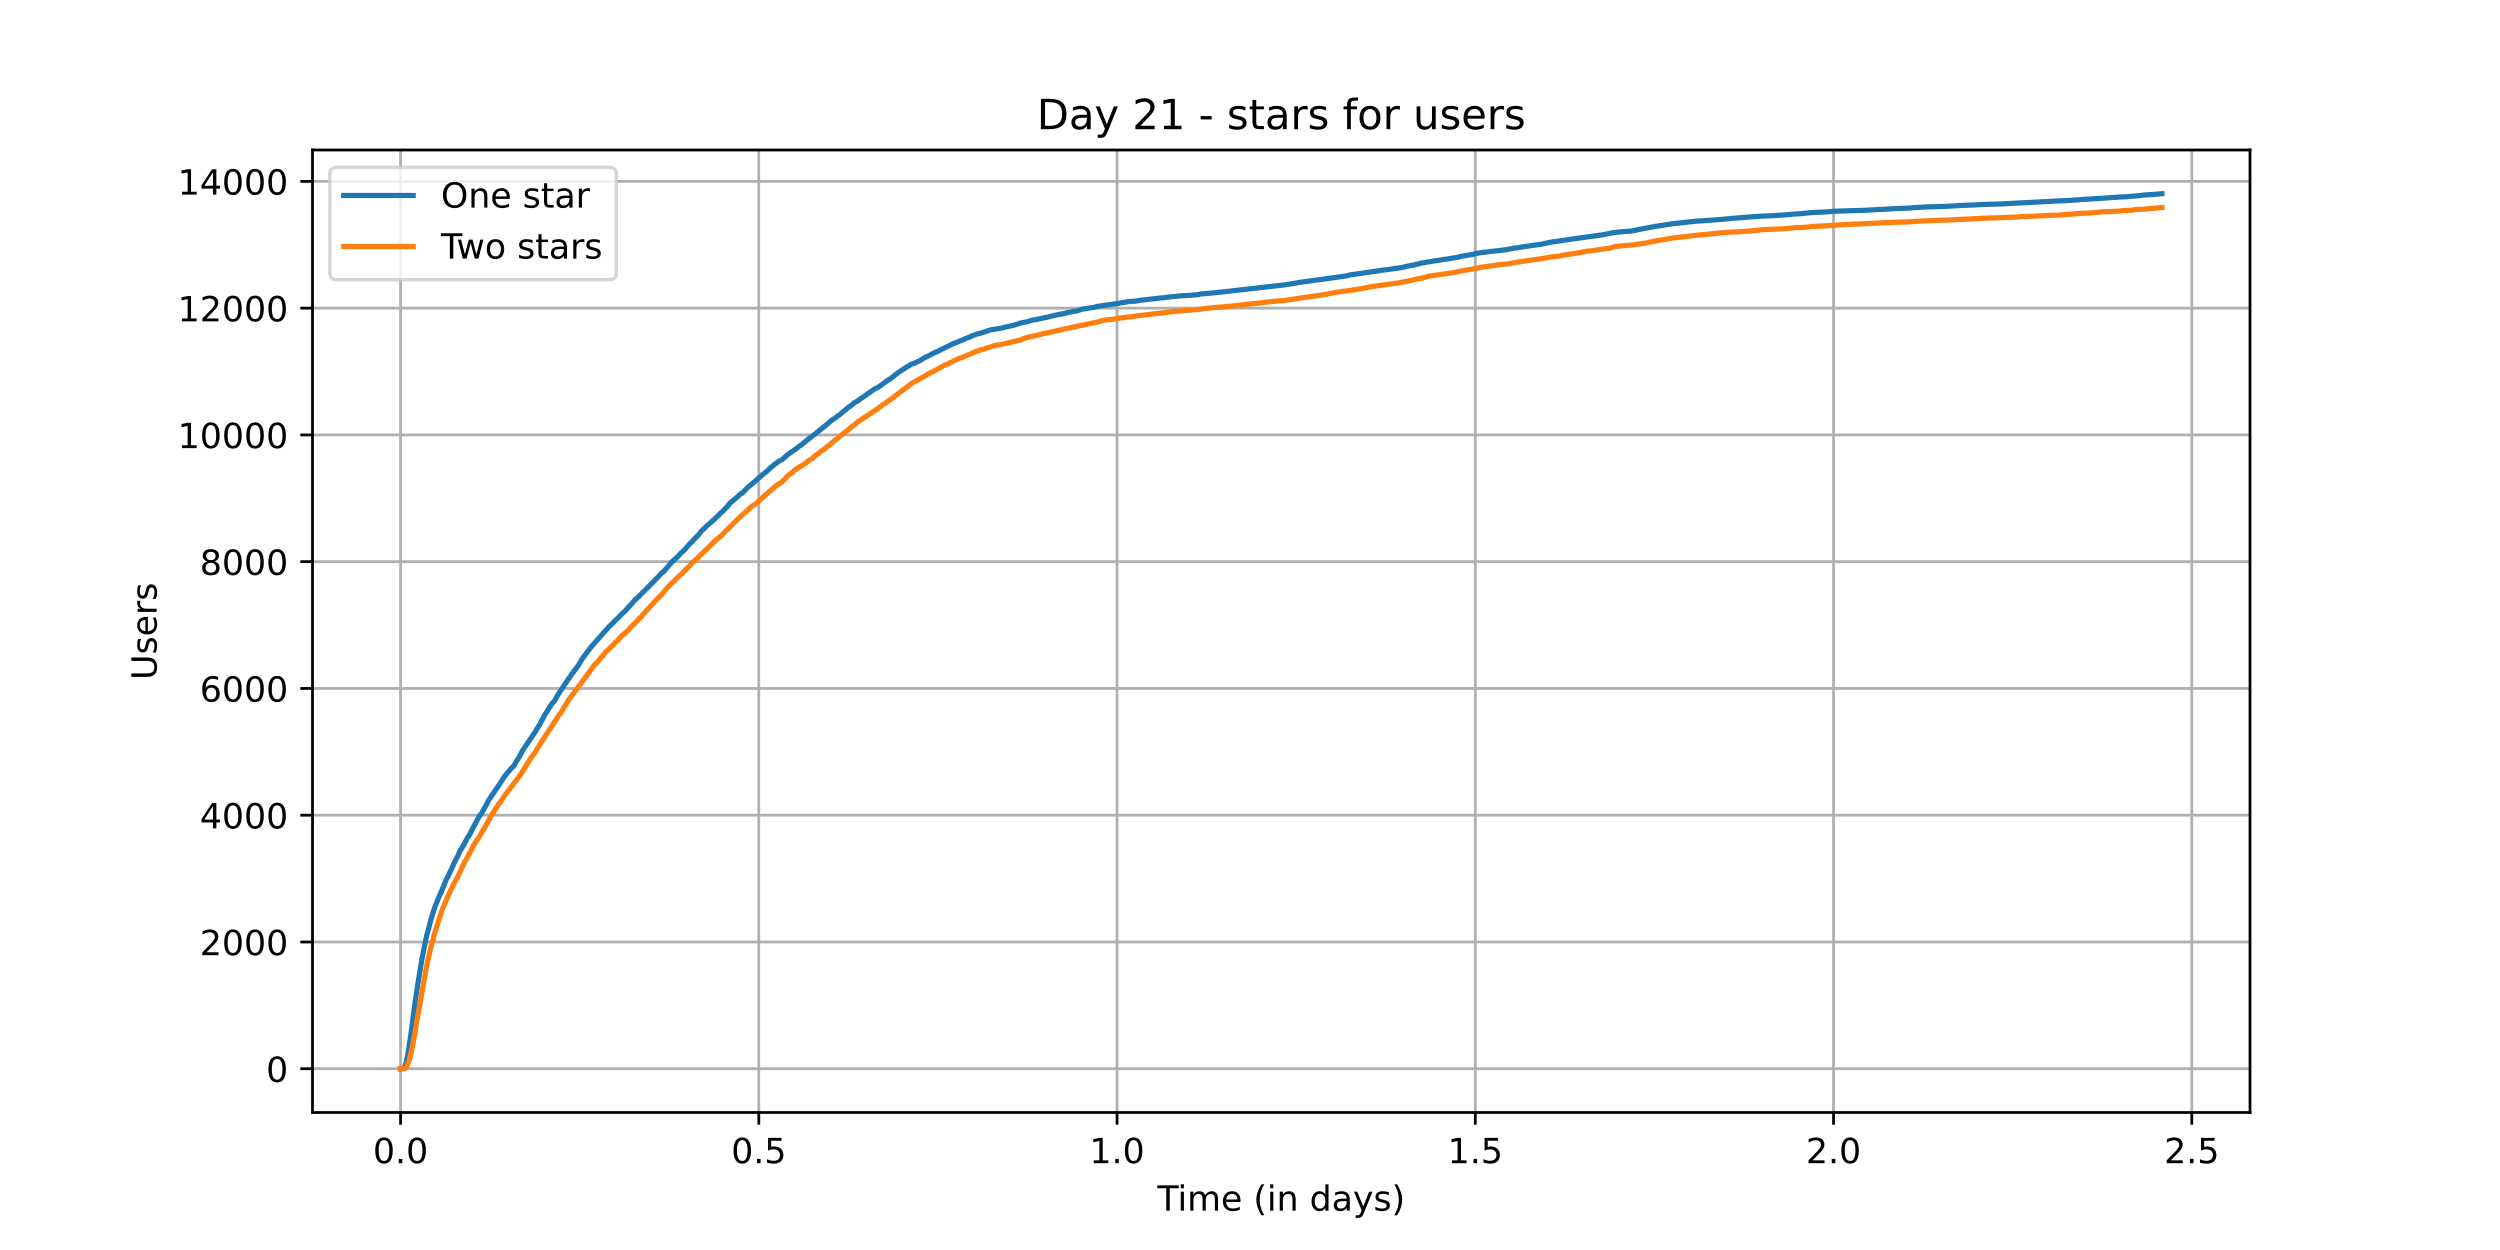 <?xml version="1.0" encoding="utf-8" standalone="no"?>
<!DOCTYPE svg PUBLIC "-//W3C//DTD SVG 1.1//EN"
  "http://www.w3.org/Graphics/SVG/1.1/DTD/svg11.dtd">
<!-- Created with matplotlib (https://matplotlib.org/) -->
<svg height="360pt" version="1.1" viewBox="0 0 720 360" width="720pt" xmlns="http://www.w3.org/2000/svg" xmlns:xlink="http://www.w3.org/1999/xlink">
 <defs>
  <style type="text/css">*{stroke-linecap:butt;stroke-linejoin:round;}</style>
 </defs>
 <g id="figure_1">
  <g id="patch_1">
   <path d="M 0 360 
L 720 360 
L 720 0 
L 0 0 
z
" style="fill:#ffffff;"/>
  </g>
  <g id="axes_1">
   <g id="patch_2">
    <path d="M 90 320.4 
L 648 320.4 
L 648 43.2 
L 90 43.2 
z
" style="fill:#ffffff;"/>
   </g>
   <g id="matplotlib.axis_1">
    <g id="xtick_1">
     <g id="line2d_1">
      <path clip-path="url(#p251caad410)" d="M 115.364 320.4 
L 115.364 43.2 
" style="fill:none;stroke:#b0b0b0;stroke-linecap:square;stroke-width:0.8;"/>
     </g>
     <g id="line2d_2">
      <defs>
       <path d="M 0 0 
L 0 3.5 
" id="mfa30683478" style="stroke:#000000;stroke-width:0.8;"/>
      </defs>
      <g>
       <use style="stroke:#000000;stroke-width:0.8;" x="115.364" xlink:href="#mfa30683478" y="320.4"/>
      </g>
     </g>
     <g id="text_1">
      <!-- 0.0 -->
      <g transform="translate(107.412 334.998)scale(0.1 -0.1)">
       <defs>
        <path d="M 31.781 66.406 
Q 24.172 66.406 20.328 58.906 
Q 16.5 51.422 16.5 36.375 
Q 16.5 21.391 20.328 13.891 
Q 24.172 6.391 31.781 6.391 
Q 39.453 6.391 43.281 13.891 
Q 47.125 21.391 47.125 36.375 
Q 47.125 51.422 43.281 58.906 
Q 39.453 66.406 31.781 66.406 
z
M 31.781 74.219 
Q 44.047 74.219 50.516 64.516 
Q 56.984 54.828 56.984 36.375 
Q 56.984 17.969 50.516 8.266 
Q 44.047 -1.422 31.781 -1.422 
Q 19.531 -1.422 13.062 8.266 
Q 6.594 17.969 6.594 36.375 
Q 6.594 54.828 13.062 64.516 
Q 19.531 74.219 31.781 74.219 
z
" id="DejaVuSans-48"/>
        <path d="M 10.688 12.406 
L 21 12.406 
L 21 0 
L 10.688 0 
z
" id="DejaVuSans-46"/>
       </defs>
       <use xlink:href="#DejaVuSans-48"/>
       <use x="63.623" xlink:href="#DejaVuSans-46"/>
       <use x="95.41" xlink:href="#DejaVuSans-48"/>
      </g>
     </g>
    </g>
    <g id="xtick_2">
     <g id="line2d_3">
      <path clip-path="url(#p251caad410)" d="M 218.537 320.4 
L 218.537 43.2 
" style="fill:none;stroke:#b0b0b0;stroke-linecap:square;stroke-width:0.8;"/>
     </g>
     <g id="line2d_4">
      <g>
       <use style="stroke:#000000;stroke-width:0.8;" x="218.537" xlink:href="#mfa30683478" y="320.4"/>
      </g>
     </g>
     <g id="text_2">
      <!-- 0.5 -->
      <g transform="translate(210.586 334.998)scale(0.1 -0.1)">
       <defs>
        <path d="M 10.797 72.906 
L 49.516 72.906 
L 49.516 64.594 
L 19.828 64.594 
L 19.828 46.734 
Q 21.969 47.469 24.109 47.828 
Q 26.266 48.188 28.422 48.188 
Q 40.625 48.188 47.75 41.5 
Q 54.891 34.812 54.891 23.391 
Q 54.891 11.625 47.562 5.094 
Q 40.234 -1.422 26.906 -1.422 
Q 22.312 -1.422 17.547 -0.641 
Q 12.797 0.141 7.719 1.703 
L 7.719 11.625 
Q 12.109 9.234 16.797 8.062 
Q 21.484 6.891 26.703 6.891 
Q 35.156 6.891 40.078 11.328 
Q 45.016 15.766 45.016 23.391 
Q 45.016 31 40.078 35.438 
Q 35.156 39.891 26.703 39.891 
Q 22.75 39.891 18.812 39.016 
Q 14.891 38.141 10.797 36.281 
z
" id="DejaVuSans-53"/>
       </defs>
       <use xlink:href="#DejaVuSans-48"/>
       <use x="63.623" xlink:href="#DejaVuSans-46"/>
       <use x="95.41" xlink:href="#DejaVuSans-53"/>
      </g>
     </g>
    </g>
    <g id="xtick_3">
     <g id="line2d_5">
      <path clip-path="url(#p251caad410)" d="M 321.711 320.4 
L 321.711 43.2 
" style="fill:none;stroke:#b0b0b0;stroke-linecap:square;stroke-width:0.8;"/>
     </g>
     <g id="line2d_6">
      <g>
       <use style="stroke:#000000;stroke-width:0.8;" x="321.711" xlink:href="#mfa30683478" y="320.4"/>
      </g>
     </g>
     <g id="text_3">
      <!-- 1.0 -->
      <g transform="translate(313.759 334.998)scale(0.1 -0.1)">
       <defs>
        <path d="M 12.406 8.297 
L 28.516 8.297 
L 28.516 63.922 
L 10.984 60.406 
L 10.984 69.391 
L 28.422 72.906 
L 38.281 72.906 
L 38.281 8.297 
L 54.391 8.297 
L 54.391 0 
L 12.406 0 
z
" id="DejaVuSans-49"/>
       </defs>
       <use xlink:href="#DejaVuSans-49"/>
       <use x="63.623" xlink:href="#DejaVuSans-46"/>
       <use x="95.41" xlink:href="#DejaVuSans-48"/>
      </g>
     </g>
    </g>
    <g id="xtick_4">
     <g id="line2d_7">
      <path clip-path="url(#p251caad410)" d="M 424.885 320.4 
L 424.885 43.2 
" style="fill:none;stroke:#b0b0b0;stroke-linecap:square;stroke-width:0.8;"/>
     </g>
     <g id="line2d_8">
      <g>
       <use style="stroke:#000000;stroke-width:0.8;" x="424.885" xlink:href="#mfa30683478" y="320.4"/>
      </g>
     </g>
     <g id="text_4">
      <!-- 1.5 -->
      <g transform="translate(416.933 334.998)scale(0.1 -0.1)">
       <use xlink:href="#DejaVuSans-49"/>
       <use x="63.623" xlink:href="#DejaVuSans-46"/>
       <use x="95.41" xlink:href="#DejaVuSans-53"/>
      </g>
     </g>
    </g>
    <g id="xtick_5">
     <g id="line2d_9">
      <path clip-path="url(#p251caad410)" d="M 528.058 320.4 
L 528.058 43.2 
" style="fill:none;stroke:#b0b0b0;stroke-linecap:square;stroke-width:0.8;"/>
     </g>
     <g id="line2d_10">
      <g>
       <use style="stroke:#000000;stroke-width:0.8;" x="528.058" xlink:href="#mfa30683478" y="320.4"/>
      </g>
     </g>
     <g id="text_5">
      <!-- 2.0 -->
      <g transform="translate(520.107 334.998)scale(0.1 -0.1)">
       <defs>
        <path d="M 19.188 8.297 
L 53.609 8.297 
L 53.609 0 
L 7.328 0 
L 7.328 8.297 
Q 12.938 14.109 22.625 23.891 
Q 32.328 33.688 34.812 36.531 
Q 39.547 41.844 41.422 45.531 
Q 43.312 49.219 43.312 52.781 
Q 43.312 58.594 39.234 62.25 
Q 35.156 65.922 28.609 65.922 
Q 23.969 65.922 18.812 64.312 
Q 13.672 62.703 7.812 59.422 
L 7.812 69.391 
Q 13.766 71.781 18.938 73 
Q 24.125 74.219 28.422 74.219 
Q 39.75 74.219 46.484 68.547 
Q 53.219 62.891 53.219 53.422 
Q 53.219 48.922 51.531 44.891 
Q 49.859 40.875 45.406 35.406 
Q 44.188 33.984 37.641 27.219 
Q 31.109 20.453 19.188 8.297 
z
" id="DejaVuSans-50"/>
       </defs>
       <use xlink:href="#DejaVuSans-50"/>
       <use x="63.623" xlink:href="#DejaVuSans-46"/>
       <use x="95.41" xlink:href="#DejaVuSans-48"/>
      </g>
     </g>
    </g>
    <g id="xtick_6">
     <g id="line2d_11">
      <path clip-path="url(#p251caad410)" d="M 631.232 320.4 
L 631.232 43.2 
" style="fill:none;stroke:#b0b0b0;stroke-linecap:square;stroke-width:0.8;"/>
     </g>
     <g id="line2d_12">
      <g>
       <use style="stroke:#000000;stroke-width:0.8;" x="631.232" xlink:href="#mfa30683478" y="320.4"/>
      </g>
     </g>
     <g id="text_6">
      <!-- 2.5 -->
      <g transform="translate(623.28 334.998)scale(0.1 -0.1)">
       <use xlink:href="#DejaVuSans-50"/>
       <use x="63.623" xlink:href="#DejaVuSans-46"/>
       <use x="95.41" xlink:href="#DejaVuSans-53"/>
      </g>
     </g>
    </g>
    <g id="text_7">
     <!-- Time (in days) -->
     <g transform="translate(333.327 348.677)scale(0.1 -0.1)">
      <defs>
       <path d="M -0.297 72.906 
L 61.375 72.906 
L 61.375 64.594 
L 35.5 64.594 
L 35.5 0 
L 25.594 0 
L 25.594 64.594 
L -0.297 64.594 
z
" id="DejaVuSans-84"/>
       <path d="M 9.422 54.688 
L 18.406 54.688 
L 18.406 0 
L 9.422 0 
z
M 9.422 75.984 
L 18.406 75.984 
L 18.406 64.594 
L 9.422 64.594 
z
" id="DejaVuSans-105"/>
       <path d="M 52 44.188 
Q 55.375 50.25 60.062 53.125 
Q 64.75 56 71.094 56 
Q 79.641 56 84.281 50.016 
Q 88.922 44.047 88.922 33.016 
L 88.922 0 
L 79.891 0 
L 79.891 32.719 
Q 79.891 40.578 77.094 44.375 
Q 74.312 48.188 68.609 48.188 
Q 61.625 48.188 57.562 43.547 
Q 53.516 38.922 53.516 30.906 
L 53.516 0 
L 44.484 0 
L 44.484 32.719 
Q 44.484 40.625 41.703 44.406 
Q 38.922 48.188 33.109 48.188 
Q 26.219 48.188 22.156 43.531 
Q 18.109 38.875 18.109 30.906 
L 18.109 0 
L 9.078 0 
L 9.078 54.688 
L 18.109 54.688 
L 18.109 46.188 
Q 21.188 51.219 25.484 53.609 
Q 29.781 56 35.688 56 
Q 41.656 56 45.828 52.969 
Q 50 49.953 52 44.188 
z
" id="DejaVuSans-109"/>
       <path d="M 56.203 29.594 
L 56.203 25.203 
L 14.891 25.203 
Q 15.484 15.922 20.484 11.062 
Q 25.484 6.203 34.422 6.203 
Q 39.594 6.203 44.453 7.469 
Q 49.312 8.734 54.109 11.281 
L 54.109 2.781 
Q 49.266 0.734 44.188 -0.344 
Q 39.109 -1.422 33.891 -1.422 
Q 20.797 -1.422 13.156 6.188 
Q 5.516 13.812 5.516 26.812 
Q 5.516 40.234 12.766 48.109 
Q 20.016 56 32.328 56 
Q 43.359 56 49.781 48.891 
Q 56.203 41.797 56.203 29.594 
z
M 47.219 32.234 
Q 47.125 39.594 43.094 43.984 
Q 39.062 48.391 32.422 48.391 
Q 24.906 48.391 20.391 44.141 
Q 15.875 39.891 15.188 32.172 
z
" id="DejaVuSans-101"/>
       <path id="DejaVuSans-32"/>
       <path d="M 31 75.875 
Q 24.469 64.656 21.281 53.656 
Q 18.109 42.672 18.109 31.391 
Q 18.109 20.125 21.312 9.062 
Q 24.516 -2 31 -13.188 
L 23.188 -13.188 
Q 15.875 -1.703 12.234 9.375 
Q 8.594 20.453 8.594 31.391 
Q 8.594 42.281 12.203 53.312 
Q 15.828 64.359 23.188 75.875 
z
" id="DejaVuSans-40"/>
       <path d="M 54.891 33.016 
L 54.891 0 
L 45.906 0 
L 45.906 32.719 
Q 45.906 40.484 42.875 44.328 
Q 39.844 48.188 33.797 48.188 
Q 26.516 48.188 22.312 43.547 
Q 18.109 38.922 18.109 30.906 
L 18.109 0 
L 9.078 0 
L 9.078 54.688 
L 18.109 54.688 
L 18.109 46.188 
Q 21.344 51.125 25.703 53.562 
Q 30.078 56 35.797 56 
Q 45.219 56 50.047 50.172 
Q 54.891 44.344 54.891 33.016 
z
" id="DejaVuSans-110"/>
       <path d="M 45.406 46.391 
L 45.406 75.984 
L 54.391 75.984 
L 54.391 0 
L 45.406 0 
L 45.406 8.203 
Q 42.578 3.328 38.25 0.953 
Q 33.938 -1.422 27.875 -1.422 
Q 17.969 -1.422 11.734 6.484 
Q 5.516 14.406 5.516 27.297 
Q 5.516 40.188 11.734 48.094 
Q 17.969 56 27.875 56 
Q 33.938 56 38.25 53.625 
Q 42.578 51.266 45.406 46.391 
z
M 14.797 27.297 
Q 14.797 17.391 18.875 11.75 
Q 22.953 6.109 30.078 6.109 
Q 37.203 6.109 41.297 11.75 
Q 45.406 17.391 45.406 27.297 
Q 45.406 37.203 41.297 42.844 
Q 37.203 48.484 30.078 48.484 
Q 22.953 48.484 18.875 42.844 
Q 14.797 37.203 14.797 27.297 
z
" id="DejaVuSans-100"/>
       <path d="M 34.281 27.484 
Q 23.391 27.484 19.188 25 
Q 14.984 22.516 14.984 16.5 
Q 14.984 11.719 18.141 8.906 
Q 21.297 6.109 26.703 6.109 
Q 34.188 6.109 38.703 11.406 
Q 43.219 16.703 43.219 25.484 
L 43.219 27.484 
z
M 52.203 31.203 
L 52.203 0 
L 43.219 0 
L 43.219 8.297 
Q 40.141 3.328 35.547 0.953 
Q 30.953 -1.422 24.312 -1.422 
Q 15.922 -1.422 10.953 3.297 
Q 6 8.016 6 15.922 
Q 6 25.141 12.172 29.828 
Q 18.359 34.516 30.609 34.516 
L 43.219 34.516 
L 43.219 35.406 
Q 43.219 41.609 39.141 45 
Q 35.062 48.391 27.688 48.391 
Q 23 48.391 18.547 47.266 
Q 14.109 46.141 10.016 43.891 
L 10.016 52.203 
Q 14.938 54.109 19.578 55.047 
Q 24.219 56 28.609 56 
Q 40.484 56 46.344 49.844 
Q 52.203 43.703 52.203 31.203 
z
" id="DejaVuSans-97"/>
       <path d="M 32.172 -5.078 
Q 28.375 -14.844 24.75 -17.812 
Q 21.141 -20.797 15.094 -20.797 
L 7.906 -20.797 
L 7.906 -13.281 
L 13.188 -13.281 
Q 16.891 -13.281 18.938 -11.516 
Q 21 -9.766 23.484 -3.219 
L 25.094 0.875 
L 2.984 54.688 
L 12.5 54.688 
L 29.594 11.922 
L 46.688 54.688 
L 56.203 54.688 
z
" id="DejaVuSans-121"/>
       <path d="M 44.281 53.078 
L 44.281 44.578 
Q 40.484 46.531 36.375 47.5 
Q 32.281 48.484 27.875 48.484 
Q 21.188 48.484 17.844 46.438 
Q 14.5 44.391 14.5 40.281 
Q 14.5 37.156 16.891 35.375 
Q 19.281 33.594 26.516 31.984 
L 29.594 31.297 
Q 39.156 29.25 43.188 25.516 
Q 47.219 21.781 47.219 15.094 
Q 47.219 7.469 41.188 3.016 
Q 35.156 -1.422 24.609 -1.422 
Q 20.219 -1.422 15.453 -0.562 
Q 10.688 0.297 5.422 2 
L 5.422 11.281 
Q 10.406 8.688 15.234 7.391 
Q 20.062 6.109 24.812 6.109 
Q 31.156 6.109 34.562 8.281 
Q 37.984 10.453 37.984 14.406 
Q 37.984 18.062 35.516 20.016 
Q 33.062 21.969 24.703 23.781 
L 21.578 24.516 
Q 13.234 26.266 9.516 29.906 
Q 5.812 33.547 5.812 39.891 
Q 5.812 47.609 11.281 51.797 
Q 16.75 56 26.812 56 
Q 31.781 56 36.172 55.266 
Q 40.578 54.547 44.281 53.078 
z
" id="DejaVuSans-115"/>
       <path d="M 8.016 75.875 
L 15.828 75.875 
Q 23.141 64.359 26.781 53.312 
Q 30.422 42.281 30.422 31.391 
Q 30.422 20.453 26.781 9.375 
Q 23.141 -1.703 15.828 -13.188 
L 8.016 -13.188 
Q 14.5 -2 17.703 9.062 
Q 20.906 20.125 20.906 31.391 
Q 20.906 42.672 17.703 53.656 
Q 14.5 64.656 8.016 75.875 
z
" id="DejaVuSans-41"/>
      </defs>
      <use xlink:href="#DejaVuSans-84"/>
      <use x="57.959" xlink:href="#DejaVuSans-105"/>
      <use x="85.742" xlink:href="#DejaVuSans-109"/>
      <use x="183.154" xlink:href="#DejaVuSans-101"/>
      <use x="244.678" xlink:href="#DejaVuSans-32"/>
      <use x="276.465" xlink:href="#DejaVuSans-40"/>
      <use x="315.479" xlink:href="#DejaVuSans-105"/>
      <use x="343.262" xlink:href="#DejaVuSans-110"/>
      <use x="406.641" xlink:href="#DejaVuSans-32"/>
      <use x="438.428" xlink:href="#DejaVuSans-100"/>
      <use x="501.904" xlink:href="#DejaVuSans-97"/>
      <use x="563.184" xlink:href="#DejaVuSans-121"/>
      <use x="622.363" xlink:href="#DejaVuSans-115"/>
      <use x="674.463" xlink:href="#DejaVuSans-41"/>
     </g>
    </g>
   </g>
   <g id="matplotlib.axis_2">
    <g id="ytick_1">
     <g id="line2d_13">
      <path clip-path="url(#p251caad410)" d="M 90 307.8 
L 648 307.8 
" style="fill:none;stroke:#b0b0b0;stroke-linecap:square;stroke-width:0.8;"/>
     </g>
     <g id="line2d_14">
      <defs>
       <path d="M 0 0 
L -3.5 0 
" id="m312cfffab8" style="stroke:#000000;stroke-width:0.8;"/>
      </defs>
      <g>
       <use style="stroke:#000000;stroke-width:0.8;" x="90" xlink:href="#m312cfffab8" y="307.8"/>
      </g>
     </g>
     <g id="text_8">
      <!-- 0 -->
      <g transform="translate(76.638 311.599)scale(0.1 -0.1)">
       <use xlink:href="#DejaVuSans-48"/>
      </g>
     </g>
    </g>
    <g id="ytick_2">
     <g id="line2d_15">
      <path clip-path="url(#p251caad410)" d="M 90 271.291 
L 648 271.291 
" style="fill:none;stroke:#b0b0b0;stroke-linecap:square;stroke-width:0.8;"/>
     </g>
     <g id="line2d_16">
      <g>
       <use style="stroke:#000000;stroke-width:0.8;" x="90" xlink:href="#m312cfffab8" y="271.291"/>
      </g>
     </g>
     <g id="text_9">
      <!-- 2000 -->
      <g transform="translate(57.55 275.091)scale(0.1 -0.1)">
       <use xlink:href="#DejaVuSans-50"/>
       <use x="63.623" xlink:href="#DejaVuSans-48"/>
       <use x="127.246" xlink:href="#DejaVuSans-48"/>
       <use x="190.869" xlink:href="#DejaVuSans-48"/>
      </g>
     </g>
    </g>
    <g id="ytick_3">
     <g id="line2d_17">
      <path clip-path="url(#p251caad410)" d="M 90 234.783 
L 648 234.783 
" style="fill:none;stroke:#b0b0b0;stroke-linecap:square;stroke-width:0.8;"/>
     </g>
     <g id="line2d_18">
      <g>
       <use style="stroke:#000000;stroke-width:0.8;" x="90" xlink:href="#m312cfffab8" y="234.783"/>
      </g>
     </g>
     <g id="text_10">
      <!-- 4000 -->
      <g transform="translate(57.55 238.582)scale(0.1 -0.1)">
       <defs>
        <path d="M 37.797 64.312 
L 12.891 25.391 
L 37.797 25.391 
z
M 35.203 72.906 
L 47.609 72.906 
L 47.609 25.391 
L 58.016 25.391 
L 58.016 17.188 
L 47.609 17.188 
L 47.609 0 
L 37.797 0 
L 37.797 17.188 
L 4.891 17.188 
L 4.891 26.703 
z
" id="DejaVuSans-52"/>
       </defs>
       <use xlink:href="#DejaVuSans-52"/>
       <use x="63.623" xlink:href="#DejaVuSans-48"/>
       <use x="127.246" xlink:href="#DejaVuSans-48"/>
       <use x="190.869" xlink:href="#DejaVuSans-48"/>
      </g>
     </g>
    </g>
    <g id="ytick_4">
     <g id="line2d_19">
      <path clip-path="url(#p251caad410)" d="M 90 198.274 
L 648 198.274 
" style="fill:none;stroke:#b0b0b0;stroke-linecap:square;stroke-width:0.8;"/>
     </g>
     <g id="line2d_20">
      <g>
       <use style="stroke:#000000;stroke-width:0.8;" x="90" xlink:href="#m312cfffab8" y="198.274"/>
      </g>
     </g>
     <g id="text_11">
      <!-- 6000 -->
      <g transform="translate(57.55 202.074)scale(0.1 -0.1)">
       <defs>
        <path d="M 33.016 40.375 
Q 26.375 40.375 22.484 35.828 
Q 18.609 31.297 18.609 23.391 
Q 18.609 15.531 22.484 10.953 
Q 26.375 6.391 33.016 6.391 
Q 39.656 6.391 43.531 10.953 
Q 47.406 15.531 47.406 23.391 
Q 47.406 31.297 43.531 35.828 
Q 39.656 40.375 33.016 40.375 
z
M 52.594 71.297 
L 52.594 62.312 
Q 48.875 64.062 45.094 64.984 
Q 41.312 65.922 37.594 65.922 
Q 27.828 65.922 22.672 59.328 
Q 17.531 52.734 16.797 39.406 
Q 19.672 43.656 24.016 45.922 
Q 28.375 48.188 33.594 48.188 
Q 44.578 48.188 50.953 41.516 
Q 57.328 34.859 57.328 23.391 
Q 57.328 12.156 50.688 5.359 
Q 44.047 -1.422 33.016 -1.422 
Q 20.359 -1.422 13.672 8.266 
Q 6.984 17.969 6.984 36.375 
Q 6.984 53.656 15.188 63.938 
Q 23.391 74.219 37.203 74.219 
Q 40.922 74.219 44.703 73.484 
Q 48.484 72.75 52.594 71.297 
z
" id="DejaVuSans-54"/>
       </defs>
       <use xlink:href="#DejaVuSans-54"/>
       <use x="63.623" xlink:href="#DejaVuSans-48"/>
       <use x="127.246" xlink:href="#DejaVuSans-48"/>
       <use x="190.869" xlink:href="#DejaVuSans-48"/>
      </g>
     </g>
    </g>
    <g id="ytick_5">
     <g id="line2d_21">
      <path clip-path="url(#p251caad410)" d="M 90 161.766 
L 648 161.766 
" style="fill:none;stroke:#b0b0b0;stroke-linecap:square;stroke-width:0.8;"/>
     </g>
     <g id="line2d_22">
      <g>
       <use style="stroke:#000000;stroke-width:0.8;" x="90" xlink:href="#m312cfffab8" y="161.766"/>
      </g>
     </g>
     <g id="text_12">
      <!-- 8000 -->
      <g transform="translate(57.55 165.565)scale(0.1 -0.1)">
       <defs>
        <path d="M 31.781 34.625 
Q 24.75 34.625 20.719 30.859 
Q 16.703 27.094 16.703 20.516 
Q 16.703 13.922 20.719 10.156 
Q 24.75 6.391 31.781 6.391 
Q 38.812 6.391 42.859 10.172 
Q 46.922 13.969 46.922 20.516 
Q 46.922 27.094 42.891 30.859 
Q 38.875 34.625 31.781 34.625 
z
M 21.922 38.812 
Q 15.578 40.375 12.031 44.719 
Q 8.5 49.078 8.5 55.328 
Q 8.5 64.062 14.719 69.141 
Q 20.953 74.219 31.781 74.219 
Q 42.672 74.219 48.875 69.141 
Q 55.078 64.062 55.078 55.328 
Q 55.078 49.078 51.531 44.719 
Q 48 40.375 41.703 38.812 
Q 48.828 37.156 52.797 32.312 
Q 56.781 27.484 56.781 20.516 
Q 56.781 9.906 50.312 4.234 
Q 43.844 -1.422 31.781 -1.422 
Q 19.734 -1.422 13.25 4.234 
Q 6.781 9.906 6.781 20.516 
Q 6.781 27.484 10.781 32.312 
Q 14.797 37.156 21.922 38.812 
z
M 18.312 54.391 
Q 18.312 48.734 21.844 45.562 
Q 25.391 42.391 31.781 42.391 
Q 38.141 42.391 41.719 45.562 
Q 45.312 48.734 45.312 54.391 
Q 45.312 60.062 41.719 63.234 
Q 38.141 66.406 31.781 66.406 
Q 25.391 66.406 21.844 63.234 
Q 18.312 60.062 18.312 54.391 
z
" id="DejaVuSans-56"/>
       </defs>
       <use xlink:href="#DejaVuSans-56"/>
       <use x="63.623" xlink:href="#DejaVuSans-48"/>
       <use x="127.246" xlink:href="#DejaVuSans-48"/>
       <use x="190.869" xlink:href="#DejaVuSans-48"/>
      </g>
     </g>
    </g>
    <g id="ytick_6">
     <g id="line2d_23">
      <path clip-path="url(#p251caad410)" d="M 90 125.257 
L 648 125.257 
" style="fill:none;stroke:#b0b0b0;stroke-linecap:square;stroke-width:0.8;"/>
     </g>
     <g id="line2d_24">
      <g>
       <use style="stroke:#000000;stroke-width:0.8;" x="90" xlink:href="#m312cfffab8" y="125.257"/>
      </g>
     </g>
     <g id="text_13">
      <!-- 10000 -->
      <g transform="translate(51.188 129.057)scale(0.1 -0.1)">
       <use xlink:href="#DejaVuSans-49"/>
       <use x="63.623" xlink:href="#DejaVuSans-48"/>
       <use x="127.246" xlink:href="#DejaVuSans-48"/>
       <use x="190.869" xlink:href="#DejaVuSans-48"/>
       <use x="254.492" xlink:href="#DejaVuSans-48"/>
      </g>
     </g>
    </g>
    <g id="ytick_7">
     <g id="line2d_25">
      <path clip-path="url(#p251caad410)" d="M 90 88.749 
L 648 88.749 
" style="fill:none;stroke:#b0b0b0;stroke-linecap:square;stroke-width:0.8;"/>
     </g>
     <g id="line2d_26">
      <g>
       <use style="stroke:#000000;stroke-width:0.8;" x="90" xlink:href="#m312cfffab8" y="88.749"/>
      </g>
     </g>
     <g id="text_14">
      <!-- 12000 -->
      <g transform="translate(51.188 92.548)scale(0.1 -0.1)">
       <use xlink:href="#DejaVuSans-49"/>
       <use x="63.623" xlink:href="#DejaVuSans-50"/>
       <use x="127.246" xlink:href="#DejaVuSans-48"/>
       <use x="190.869" xlink:href="#DejaVuSans-48"/>
       <use x="254.492" xlink:href="#DejaVuSans-48"/>
      </g>
     </g>
    </g>
    <g id="ytick_8">
     <g id="line2d_27">
      <path clip-path="url(#p251caad410)" d="M 90 52.24 
L 648 52.24 
" style="fill:none;stroke:#b0b0b0;stroke-linecap:square;stroke-width:0.8;"/>
     </g>
     <g id="line2d_28">
      <g>
       <use style="stroke:#000000;stroke-width:0.8;" x="90" xlink:href="#m312cfffab8" y="52.24"/>
      </g>
     </g>
     <g id="text_15">
      <!-- 14000 -->
      <g transform="translate(51.188 56.04)scale(0.1 -0.1)">
       <use xlink:href="#DejaVuSans-49"/>
       <use x="63.623" xlink:href="#DejaVuSans-52"/>
       <use x="127.246" xlink:href="#DejaVuSans-48"/>
       <use x="190.869" xlink:href="#DejaVuSans-48"/>
       <use x="254.492" xlink:href="#DejaVuSans-48"/>
      </g>
     </g>
    </g>
    <g id="text_16">
     <!-- Users -->
     <g transform="translate(45.108 195.801)rotate(-90)scale(0.1 -0.1)">
      <defs>
       <path d="M 8.688 72.906 
L 18.609 72.906 
L 18.609 28.609 
Q 18.609 16.891 22.844 11.734 
Q 27.094 6.594 36.625 6.594 
Q 46.094 6.594 50.344 11.734 
Q 54.594 16.891 54.594 28.609 
L 54.594 72.906 
L 64.5 72.906 
L 64.5 27.391 
Q 64.5 13.141 57.438 5.859 
Q 50.391 -1.422 36.625 -1.422 
Q 22.797 -1.422 15.734 5.859 
Q 8.688 13.141 8.688 27.391 
z
" id="DejaVuSans-85"/>
       <path d="M 41.109 46.297 
Q 39.594 47.172 37.812 47.578 
Q 36.031 48 33.891 48 
Q 26.266 48 22.188 43.047 
Q 18.109 38.094 18.109 28.812 
L 18.109 0 
L 9.078 0 
L 9.078 54.688 
L 18.109 54.688 
L 18.109 46.188 
Q 20.953 51.172 25.484 53.578 
Q 30.031 56 36.531 56 
Q 37.453 56 38.578 55.875 
Q 39.703 55.766 41.062 55.516 
z
" id="DejaVuSans-114"/>
      </defs>
      <use xlink:href="#DejaVuSans-85"/>
      <use x="73.193" xlink:href="#DejaVuSans-115"/>
      <use x="125.293" xlink:href="#DejaVuSans-101"/>
      <use x="186.816" xlink:href="#DejaVuSans-114"/>
      <use x="227.93" xlink:href="#DejaVuSans-115"/>
     </g>
    </g>
   </g>
   <g id="line2d_29">
    <path clip-path="url(#p251caad410)" d="M 115.364 307.8 
L 116.204 307.709 
L 116.345 307.636 
L 116.914 306.34 
L 117.482 303.656 
L 118.335 297.924 
L 119.612 288.177 
L 120.322 283.504 
L 121.602 275.673 
L 122.88 269.43 
L 123.448 267.422 
L 123.875 265.724 
L 124.441 263.771 
L 125.01 261.891 
L 125.437 260.704 
L 126.431 258.276 
L 127.14 256.725 
L 128.561 253.202 
L 128.986 252.49 
L 129.696 250.975 
L 129.98 250.39 
L 130.692 248.747 
L 131.117 247.908 
L 131.826 246.557 
L 132.394 245.224 
L 132.82 244.567 
L 133.815 242.906 
L 134.525 241.409 
L 135.234 240.387 
L 136.512 237.85 
L 138.074 235.02 
L 138.785 234.108 
L 139.211 233.304 
L 140.204 231.515 
L 140.632 230.639 
L 142.334 228.065 
L 142.76 227.445 
L 143.044 227.061 
L 143.896 225.802 
L 145.033 224.031 
L 145.458 223.392 
L 147.164 221.384 
L 148.014 220.545 
L 148.441 219.705 
L 149.719 217.697 
L 150.428 216.255 
L 154.262 210.614 
L 154.689 209.811 
L 155.542 208.497 
L 155.967 207.548 
L 156.251 207.146 
L 156.96 205.759 
L 157.529 204.956 
L 158.238 203.732 
L 158.95 202.674 
L 159.375 202.217 
L 159.8 201.725 
L 160.665 200.082 
L 163.645 195.628 
L 164.213 194.879 
L 164.641 194.167 
L 165.066 193.674 
L 166.628 191.52 
L 167.622 189.804 
L 170.179 186.409 
L 174.583 181.389 
L 174.724 181.298 
L 175.149 180.714 
L 176.711 179.254 
L 176.996 178.852 
L 177.848 178.104 
L 179.41 176.461 
L 179.694 176.315 
L 181.825 173.978 
L 182.961 172.645 
L 183.671 172.08 
L 184.096 171.678 
L 184.523 171.222 
L 188.357 167.388 
L 188.641 167.041 
L 189.775 165.91 
L 190.628 164.924 
L 191.196 164.595 
L 191.48 164.176 
L 192.049 163.555 
L 193.042 162.405 
L 193.468 161.857 
L 194.889 160.543 
L 195.17 160.36 
L 196.166 159.192 
L 196.307 159.119 
L 196.591 158.845 
L 197.016 158.517 
L 198.578 156.673 
L 199.431 155.888 
L 199.856 155.359 
L 200.852 154.336 
L 201.136 154.081 
L 201.846 153.132 
L 202.698 152.292 
L 203.976 151.069 
L 204.26 150.868 
L 205.538 149.7 
L 205.679 149.627 
L 206.106 149.152 
L 206.816 148.532 
L 207.525 147.765 
L 208.234 147.199 
L 208.946 146.378 
L 209.23 146.177 
L 210.224 144.899 
L 212.354 143.128 
L 213.204 142.307 
L 213.488 142.106 
L 213.773 142.033 
L 215.478 140.244 
L 216.471 139.496 
L 216.756 139.167 
L 217.181 138.893 
L 217.892 138.218 
L 218.318 137.835 
L 219.454 136.812 
L 220.589 135.973 
L 222.294 134.366 
L 222.435 134.33 
L 223.003 133.782 
L 223.715 133.308 
L 224.424 132.742 
L 224.849 132.577 
L 225.277 132.304 
L 225.561 132.085 
L 226.555 131.208 
L 227.548 130.423 
L 228.401 129.876 
L 228.826 129.511 
L 228.969 129.511 
L 230.247 128.47 
L 230.672 128.233 
L 232.802 126.462 
L 233.514 125.915 
L 233.939 125.586 
L 234.367 125.276 
L 238.627 121.844 
L 239.053 121.424 
L 239.905 120.749 
L 240.333 120.53 
L 240.758 120.201 
L 241.326 119.745 
L 241.754 119.489 
L 243.884 117.7 
L 244.452 117.207 
L 244.737 117.08 
L 246.014 116.021 
L 246.726 115.656 
L 248.147 114.633 
L 248.716 114.25 
L 249.284 113.885 
L 250.134 113.246 
L 251.839 112.041 
L 252.979 111.494 
L 255.677 109.522 
L 256.671 108.938 
L 256.955 108.628 
L 257.383 108.391 
L 257.667 108.062 
L 258.235 107.66 
L 260.081 106.364 
L 260.506 106.145 
L 260.791 105.871 
L 261.359 105.598 
L 261.643 105.397 
L 262.071 105.123 
L 262.355 104.94 
L 263.489 104.557 
L 264.201 104.21 
L 265.054 103.79 
L 265.622 103.407 
L 266.616 102.841 
L 266.9 102.732 
L 267.753 102.312 
L 268.037 102.166 
L 268.464 101.892 
L 270.31 101.089 
L 271.304 100.523 
L 271.872 100.286 
L 274.714 98.88 
L 275.139 98.771 
L 277.982 97.584 
L 278.266 97.401 
L 279.4 97.036 
L 279.684 96.799 
L 280.821 96.416 
L 281.53 96.142 
L 281.958 96.087 
L 282.383 95.941 
L 283.092 95.74 
L 285.223 95.01 
L 288.208 94.536 
L 291.759 93.696 
L 292.185 93.623 
L 294.033 93.002 
L 295.736 92.692 
L 297.441 92.144 
L 298.294 92.053 
L 300.708 91.524 
L 301.845 91.323 
L 302.27 91.177 
L 303.123 90.958 
L 305.537 90.447 
L 306.815 90.228 
L 307.24 90.063 
L 308.802 89.753 
L 309.23 89.68 
L 310.08 89.57 
L 311.217 89.187 
L 311.642 89.041 
L 315.193 88.493 
L 316.046 88.256 
L 316.614 88.147 
L 322.294 87.362 
L 322.578 87.27 
L 324.565 86.942 
L 324.992 86.832 
L 326.839 86.741 
L 327.832 86.595 
L 328.4 86.485 
L 334.221 85.828 
L 335.358 85.737 
L 335.926 85.609 
L 338.625 85.354 
L 339.334 85.262 
L 340.046 85.189 
L 342.317 85.08 
L 344.304 84.934 
L 345.3 84.824 
L 345.725 84.678 
L 347.003 84.569 
L 347.712 84.496 
L 348.849 84.404 
L 349.558 84.331 
L 353.819 83.893 
L 354.672 83.784 
L 360.635 83.108 
L 361.913 82.999 
L 363.05 82.816 
L 367.735 82.305 
L 368.445 82.214 
L 369.154 82.141 
L 370.007 82.031 
L 372.562 81.63 
L 372.99 81.575 
L 373.415 81.502 
L 373.842 81.392 
L 384.632 79.896 
L 385.485 79.786 
L 388.181 79.366 
L 388.75 79.184 
L 394.145 78.399 
L 394.998 78.289 
L 397.412 77.924 
L 397.696 77.851 
L 398.69 77.742 
L 399.399 77.669 
L 404.085 76.993 
L 404.653 76.792 
L 406.5 76.427 
L 407.352 76.318 
L 407.777 76.117 
L 408.489 76.026 
L 409.483 75.734 
L 410.335 75.661 
L 410.76 75.496 
L 411.756 75.387 
L 413.175 75.113 
L 414.027 75.04 
L 414.596 74.93 
L 415.874 74.711 
L 416.726 74.602 
L 419.991 74.073 
L 420.562 73.872 
L 421.839 73.653 
L 424.254 73.251 
L 424.963 73.05 
L 425.532 72.941 
L 426.953 72.685 
L 428.09 72.594 
L 429.083 72.43 
L 430.077 72.357 
L 430.504 72.265 
L 431.923 72.174 
L 432.207 72.083 
L 433.344 71.973 
L 435.474 71.59 
L 435.899 71.462 
L 436.895 71.371 
L 438.173 71.152 
L 444.28 70.276 
L 444.707 70.148 
L 446.697 69.728 
L 447.547 69.618 
L 451.382 69.053 
L 451.667 68.98 
L 452.519 68.87 
L 461.468 67.647 
L 461.752 67.574 
L 462.321 67.483 
L 464.594 67.008 
L 465.59 66.899 
L 468.146 66.661 
L 469.567 66.57 
L 470.56 66.406 
L 470.988 66.333 
L 471.84 66.114 
L 472.409 66.004 
L 473.546 65.803 
L 474.114 65.694 
L 475.533 65.42 
L 476.244 65.347 
L 476.67 65.201 
L 481.074 64.544 
L 481.642 64.416 
L 482.92 64.306 
L 488.601 63.686 
L 490.45 63.576 
L 492.58 63.412 
L 494.283 63.302 
L 496.557 63.12 
L 497.55 63.01 
L 498.262 62.937 
L 499.824 62.828 
L 500.392 62.773 
L 501.813 62.664 
L 504.369 62.445 
L 505.933 62.353 
L 507.352 62.244 
L 508.63 62.189 
L 511.044 62.098 
L 511.472 62.025 
L 513.743 61.915 
L 516.442 61.66 
L 518.57 61.55 
L 519.422 61.441 
L 522.121 61.203 
L 524.676 61.094 
L 526.097 61.021 
L 527.375 60.911 
L 528.084 60.838 
L 531.636 60.729 
L 532.77 60.692 
L 536.747 60.583 
L 538.168 60.51 
L 540.155 60.4 
L 540.58 60.345 
L 541.576 60.327 
L 543.704 60.218 
L 545.693 60.071 
L 549.242 59.962 
L 549.811 59.925 
L 550.947 59.816 
L 552.509 59.725 
L 554.355 59.615 
L 555.633 59.56 
L 560.178 59.451 
L 561.74 59.36 
L 563.443 59.25 
L 564.864 59.177 
L 567.135 59.068 
L 568.129 59.049 
L 570.118 58.94 
L 571.537 58.867 
L 575.797 58.757 
L 577.218 58.684 
L 579.349 58.575 
L 580.911 58.483 
L 582.898 58.392 
L 583.469 58.356 
L 584.001 58.337 
L 592.131 57.899 
L 593.385 57.844 
L 596.224 57.735 
L 596.934 57.644 
L 598.639 57.552 
L 599.492 57.443 
L 601.62 57.333 
L 603.325 57.224 
L 605.171 57.114 
L 607.301 56.95 
L 609.288 56.84 
L 609.998 56.767 
L 612.553 56.658 
L 615.393 56.402 
L 616.386 56.311 
L 617.382 56.165 
L 619.369 56.056 
L 621.64 55.873 
L 622.636 55.8 
L 622.636 55.8 
" style="fill:none;stroke:#1f77b4;stroke-linecap:square;stroke-width:1.5;"/>
   </g>
   <g id="line2d_30">
    <path clip-path="url(#p251caad410)" d="M 115.364 307.8 
L 116.629 307.709 
L 116.914 307.581 
L 117.907 305.208 
L 118.76 301.502 
L 119.469 297.632 
L 120.037 293.963 
L 120.465 291.773 
L 121.033 288.761 
L 121.318 286.881 
L 123.023 277.48 
L 124.157 272.46 
L 124.726 270.598 
L 125.153 268.809 
L 127.284 262.146 
L 128.702 258.824 
L 129.271 257.491 
L 130.264 255.429 
L 130.692 254.552 
L 131.969 252.252 
L 133.672 248.492 
L 134.381 247.324 
L 136.228 243.764 
L 136.512 243.308 
L 137.364 241.902 
L 137.649 241.61 
L 138.358 240.424 
L 138.926 239.456 
L 140.913 235.933 
L 141.625 234.527 
L 141.766 234.473 
L 142.334 233.578 
L 142.76 232.848 
L 143.187 232.3 
L 143.612 231.57 
L 144.181 230.931 
L 144.606 230.201 
L 144.89 229.818 
L 145.174 229.325 
L 149.719 223.392 
L 152.134 219.541 
L 152.415 219.121 
L 152.984 218.117 
L 154.121 216.693 
L 154.689 215.689 
L 155.542 214.338 
L 155.967 213.645 
L 161.233 205.558 
L 161.374 205.485 
L 163.079 202.71 
L 163.645 201.779 
L 164.641 200.337 
L 166.344 198.092 
L 167.053 197.143 
L 169.183 194.313 
L 169.611 193.711 
L 171.032 191.703 
L 171.46 191.247 
L 172.026 190.699 
L 172.737 189.823 
L 173.306 189.129 
L 173.447 189.056 
L 173.731 188.746 
L 174.015 188.289 
L 174.299 187.888 
L 176.855 185.478 
L 177.423 184.785 
L 177.707 184.675 
L 178.985 183.16 
L 179.41 182.831 
L 179.694 182.576 
L 180.831 181.608 
L 181.256 181.024 
L 182.818 179.491 
L 184.239 178.012 
L 184.664 177.684 
L 185.089 177.081 
L 185.658 176.442 
L 189.066 172.7 
L 190.628 171.185 
L 190.912 170.747 
L 191.053 170.674 
L 191.48 170.053 
L 193.183 168.191 
L 193.468 167.954 
L 194.036 167.443 
L 195.882 165.636 
L 196.166 165.399 
L 196.591 165.033 
L 197.444 164.048 
L 198.438 163.135 
L 199.715 161.729 
L 199.999 161.565 
L 200.568 160.999 
L 203.408 158.279 
L 206.106 155.614 
L 207.809 154.227 
L 208.234 153.734 
L 213.488 148.513 
L 213.632 148.459 
L 213.916 148.167 
L 214.2 147.947 
L 215.194 147.09 
L 215.478 146.797 
L 216.046 146.25 
L 216.471 145.848 
L 217.465 145.264 
L 218.743 144.096 
L 219.17 143.694 
L 223.572 139.824 
L 224.709 139.131 
L 225.277 138.693 
L 226.127 137.908 
L 226.555 137.378 
L 226.839 137.086 
L 227.973 136.192 
L 228.258 135.991 
L 228.826 135.425 
L 229.394 135.133 
L 229.679 134.841 
L 230.531 134.312 
L 230.956 134.093 
L 231.95 133.508 
L 232.946 132.614 
L 233.939 132.066 
L 234.367 131.628 
L 234.792 131.245 
L 235.36 130.807 
L 235.645 130.661 
L 236.213 130.168 
L 236.497 129.949 
L 236.922 129.638 
L 237.35 129.383 
L 237.775 129 
L 238.202 128.653 
L 238.627 128.361 
L 239.196 127.85 
L 239.48 127.685 
L 239.764 127.357 
L 244.878 123.286 
L 245.446 122.775 
L 246.014 122.465 
L 246.867 121.625 
L 248.288 120.676 
L 252.551 117.846 
L 252.835 117.718 
L 253.12 117.463 
L 253.547 117.08 
L 254.4 116.422 
L 254.968 116.13 
L 255.677 115.601 
L 257.383 114.414 
L 258.235 113.684 
L 262.78 110.289 
L 266.047 108.482 
L 266.616 108.171 
L 266.759 108.135 
L 267.184 107.77 
L 268.321 107.167 
L 268.748 107.021 
L 269.174 106.784 
L 269.883 106.364 
L 271.02 105.744 
L 271.304 105.598 
L 272.013 105.16 
L 272.582 104.995 
L 276.276 103.17 
L 276.701 103.079 
L 279.684 101.837 
L 281.105 101.198 
L 281.815 101.016 
L 282.811 100.632 
L 283.52 100.505 
L 283.945 100.267 
L 284.798 100.067 
L 286.787 99.409 
L 287.924 99.3 
L 289.202 99.026 
L 293.749 97.949 
L 294.033 97.858 
L 294.315 97.694 
L 296.02 97.128 
L 297.441 96.854 
L 298.151 96.671 
L 299.146 96.452 
L 299.999 96.233 
L 300.424 96.105 
L 300.708 96.032 
L 302.414 95.704 
L 306.388 94.773 
L 307.809 94.481 
L 310.364 93.915 
L 312.21 93.568 
L 315.193 92.911 
L 316.33 92.674 
L 316.899 92.473 
L 318.886 92.071 
L 320.447 91.962 
L 321.016 91.834 
L 321.584 91.743 
L 322.15 91.633 
L 323.287 91.524 
L 324.424 91.341 
L 325.702 91.25 
L 326.979 91.031 
L 336.21 89.935 
L 336.919 89.826 
L 337.488 89.789 
L 341.039 89.443 
L 342.742 89.333 
L 345.3 89.114 
L 346.009 89.023 
L 347.146 88.84 
L 350.27 88.53 
L 351.973 88.42 
L 356.659 87.927 
L 357.511 87.836 
L 358.08 87.781 
L 358.932 87.672 
L 363.759 87.143 
L 364.468 87.033 
L 368.161 86.668 
L 369.722 86.558 
L 374.124 85.92 
L 374.552 85.847 
L 380.799 84.934 
L 381.793 84.788 
L 383.355 84.477 
L 383.639 84.404 
L 386.904 83.875 
L 387.472 83.839 
L 391.305 83.254 
L 392.585 83.035 
L 393.72 82.816 
L 394.145 82.67 
L 402.951 81.447 
L 403.235 81.356 
L 403.944 81.246 
L 405.649 80.918 
L 406.074 80.808 
L 407.211 80.571 
L 407.921 80.388 
L 409.339 80.115 
L 409.767 79.987 
L 410.335 79.896 
L 410.619 79.823 
L 411.044 79.658 
L 412.465 79.403 
L 418.429 78.545 
L 418.997 78.435 
L 419.423 78.362 
L 420.278 78.143 
L 422.408 77.76 
L 425.248 77.304 
L 426.241 77.03 
L 431.639 76.245 
L 432.491 76.135 
L 434.481 75.989 
L 434.906 75.916 
L 435.333 75.825 
L 435.899 75.734 
L 436.611 75.551 
L 443.002 74.62 
L 443.855 74.511 
L 446.412 74.073 
L 446.838 73.981 
L 448.115 73.89 
L 449.111 73.726 
L 449.395 73.671 
L 449.68 73.561 
L 454.936 72.776 
L 457.067 72.338 
L 458.344 72.229 
L 461.611 71.736 
L 462.037 71.663 
L 463.173 71.553 
L 464.169 71.316 
L 465.163 71.006 
L 466.015 70.896 
L 468.573 70.677 
L 469.994 70.568 
L 474.398 69.929 
L 474.823 69.765 
L 475.676 69.655 
L 476.813 69.418 
L 477.238 69.308 
L 477.95 69.199 
L 479.084 69.016 
L 481.358 68.614 
L 481.783 68.541 
L 489.738 67.629 
L 491.159 67.519 
L 494.995 67.118 
L 495.988 67.008 
L 497.978 66.862 
L 500.677 66.753 
L 502.382 66.643 
L 503.659 66.552 
L 504.369 66.479 
L 505.506 66.369 
L 508.489 66.095 
L 511.472 65.986 
L 513.033 65.895 
L 514.88 65.785 
L 515.589 65.712 
L 516.298 65.639 
L 516.726 65.584 
L 519.138 65.511 
L 519.565 65.457 
L 520.843 65.365 
L 521.696 65.237 
L 523.683 65.128 
L 524.961 65.073 
L 526.948 64.964 
L 527.516 64.927 
L 529.078 64.818 
L 530.64 64.726 
L 532.914 64.617 
L 534.332 64.544 
L 536.888 64.434 
L 538.168 64.379 
L 540.58 64.27 
L 542.285 64.16 
L 545.125 64.051 
L 546.403 63.996 
L 550.095 63.905 
L 550.804 63.832 
L 552.225 63.722 
L 553.787 63.631 
L 557.052 63.522 
L 558.616 63.43 
L 562.165 63.321 
L 563.868 63.211 
L 566.851 63.102 
L 568.697 62.974 
L 570.968 62.864 
L 572.248 62.81 
L 575.941 62.7 
L 577.218 62.645 
L 580.342 62.536 
L 582.473 62.372 
L 585.74 62.262 
L 587.161 62.189 
L 589.575 62.079 
L 590.994 62.006 
L 593.385 61.933 
L 593.81 61.86 
L 595.656 61.751 
L 598.071 61.55 
L 599.207 61.441 
L 600.342 61.404 
L 602.188 61.313 
L 602.897 61.222 
L 604.459 61.13 
L 605.312 61.002 
L 609.004 60.893 
L 611.703 60.637 
L 613.831 60.546 
L 614.968 60.364 
L 617.239 60.254 
L 619.938 60.017 
L 621.074 59.907 
L 621.925 59.798 
L 622.636 59.761 
L 622.636 59.761 
" style="fill:none;stroke:#ff7f0e;stroke-linecap:square;stroke-width:1.5;"/>
   </g>
   <g id="patch_3">
    <path d="M 90 320.4 
L 90 43.2 
" style="fill:none;stroke:#000000;stroke-linecap:square;stroke-linejoin:miter;stroke-width:0.8;"/>
   </g>
   <g id="patch_4">
    <path d="M 648 320.4 
L 648 43.2 
" style="fill:none;stroke:#000000;stroke-linecap:square;stroke-linejoin:miter;stroke-width:0.8;"/>
   </g>
   <g id="patch_5">
    <path d="M 90 320.4 
L 648 320.4 
" style="fill:none;stroke:#000000;stroke-linecap:square;stroke-linejoin:miter;stroke-width:0.8;"/>
   </g>
   <g id="patch_6">
    <path d="M 90 43.2 
L 648 43.2 
" style="fill:none;stroke:#000000;stroke-linecap:square;stroke-linejoin:miter;stroke-width:0.8;"/>
   </g>
   <g id="text_17">
    <!-- Day 21 - stars for users -->
    <g transform="translate(298.609 37.2)scale(0.12 -0.12)">
     <defs>
      <path d="M 19.672 64.797 
L 19.672 8.109 
L 31.594 8.109 
Q 46.688 8.109 53.688 14.938 
Q 60.688 21.781 60.688 36.531 
Q 60.688 51.172 53.688 57.984 
Q 46.688 64.797 31.594 64.797 
z
M 9.812 72.906 
L 30.078 72.906 
Q 51.266 72.906 61.172 64.094 
Q 71.094 55.281 71.094 36.531 
Q 71.094 17.672 61.125 8.828 
Q 51.172 0 30.078 0 
L 9.812 0 
z
" id="DejaVuSans-68"/>
      <path d="M 4.891 31.391 
L 31.203 31.391 
L 31.203 23.391 
L 4.891 23.391 
z
" id="DejaVuSans-45"/>
      <path d="M 18.312 70.219 
L 18.312 54.688 
L 36.812 54.688 
L 36.812 47.703 
L 18.312 47.703 
L 18.312 18.016 
Q 18.312 11.328 20.141 9.422 
Q 21.969 7.516 27.594 7.516 
L 36.812 7.516 
L 36.812 0 
L 27.594 0 
Q 17.188 0 13.234 3.875 
Q 9.281 7.766 9.281 18.016 
L 9.281 47.703 
L 2.688 47.703 
L 2.688 54.688 
L 9.281 54.688 
L 9.281 70.219 
z
" id="DejaVuSans-116"/>
      <path d="M 37.109 75.984 
L 37.109 68.5 
L 28.516 68.5 
Q 23.688 68.5 21.797 66.547 
Q 19.922 64.594 19.922 59.516 
L 19.922 54.688 
L 34.719 54.688 
L 34.719 47.703 
L 19.922 47.703 
L 19.922 0 
L 10.891 0 
L 10.891 47.703 
L 2.297 47.703 
L 2.297 54.688 
L 10.891 54.688 
L 10.891 58.5 
Q 10.891 67.625 15.141 71.797 
Q 19.391 75.984 28.609 75.984 
z
" id="DejaVuSans-102"/>
      <path d="M 30.609 48.391 
Q 23.391 48.391 19.188 42.75 
Q 14.984 37.109 14.984 27.297 
Q 14.984 17.484 19.156 11.844 
Q 23.344 6.203 30.609 6.203 
Q 37.797 6.203 41.984 11.859 
Q 46.188 17.531 46.188 27.297 
Q 46.188 37.016 41.984 42.703 
Q 37.797 48.391 30.609 48.391 
z
M 30.609 56 
Q 42.328 56 49.016 48.375 
Q 55.719 40.766 55.719 27.297 
Q 55.719 13.875 49.016 6.219 
Q 42.328 -1.422 30.609 -1.422 
Q 18.844 -1.422 12.172 6.219 
Q 5.516 13.875 5.516 27.297 
Q 5.516 40.766 12.172 48.375 
Q 18.844 56 30.609 56 
z
" id="DejaVuSans-111"/>
      <path d="M 8.5 21.578 
L 8.5 54.688 
L 17.484 54.688 
L 17.484 21.922 
Q 17.484 14.156 20.5 10.266 
Q 23.531 6.391 29.594 6.391 
Q 36.859 6.391 41.078 11.031 
Q 45.312 15.672 45.312 23.688 
L 45.312 54.688 
L 54.297 54.688 
L 54.297 0 
L 45.312 0 
L 45.312 8.406 
Q 42.047 3.422 37.719 1 
Q 33.406 -1.422 27.688 -1.422 
Q 18.266 -1.422 13.375 4.438 
Q 8.5 10.297 8.5 21.578 
z
M 31.109 56 
z
" id="DejaVuSans-117"/>
     </defs>
     <use xlink:href="#DejaVuSans-68"/>
     <use x="77.002" xlink:href="#DejaVuSans-97"/>
     <use x="138.281" xlink:href="#DejaVuSans-121"/>
     <use x="197.461" xlink:href="#DejaVuSans-32"/>
     <use x="229.248" xlink:href="#DejaVuSans-50"/>
     <use x="292.871" xlink:href="#DejaVuSans-49"/>
     <use x="356.494" xlink:href="#DejaVuSans-32"/>
     <use x="388.281" xlink:href="#DejaVuSans-45"/>
     <use x="424.365" xlink:href="#DejaVuSans-32"/>
     <use x="456.152" xlink:href="#DejaVuSans-115"/>
     <use x="508.252" xlink:href="#DejaVuSans-116"/>
     <use x="547.461" xlink:href="#DejaVuSans-97"/>
     <use x="608.74" xlink:href="#DejaVuSans-114"/>
     <use x="649.854" xlink:href="#DejaVuSans-115"/>
     <use x="701.953" xlink:href="#DejaVuSans-32"/>
     <use x="733.74" xlink:href="#DejaVuSans-102"/>
     <use x="768.945" xlink:href="#DejaVuSans-111"/>
     <use x="830.127" xlink:href="#DejaVuSans-114"/>
     <use x="871.24" xlink:href="#DejaVuSans-32"/>
     <use x="903.027" xlink:href="#DejaVuSans-117"/>
     <use x="966.406" xlink:href="#DejaVuSans-115"/>
     <use x="1018.506" xlink:href="#DejaVuSans-101"/>
     <use x="1080.029" xlink:href="#DejaVuSans-114"/>
     <use x="1121.143" xlink:href="#DejaVuSans-115"/>
    </g>
   </g>
   <g id="legend_1">
    <g id="patch_7">
     <path d="M 97 80.556 
L 175.511 80.556 
Q 177.511 80.556 177.511 78.556 
L 177.511 50.2 
Q 177.511 48.2 175.511 48.2 
L 97 48.2 
Q 95 48.2 95 50.2 
L 95 78.556 
Q 95 80.556 97 80.556 
z
" style="fill:#ffffff;opacity:0.8;stroke:#cccccc;stroke-linejoin:miter;"/>
    </g>
    <g id="line2d_31">
     <path d="M 99 56.298 
L 119 56.298 
" style="fill:none;stroke:#1f77b4;stroke-linecap:square;stroke-width:1.5;"/>
    </g>
    <g id="line2d_32"/>
    <g id="text_18">
     <!-- One star -->
     <g transform="translate(127 59.798)scale(0.1 -0.1)">
      <defs>
       <path d="M 39.406 66.219 
Q 28.656 66.219 22.328 58.203 
Q 16.016 50.203 16.016 36.375 
Q 16.016 22.609 22.328 14.594 
Q 28.656 6.594 39.406 6.594 
Q 50.141 6.594 56.422 14.594 
Q 62.703 22.609 62.703 36.375 
Q 62.703 50.203 56.422 58.203 
Q 50.141 66.219 39.406 66.219 
z
M 39.406 74.219 
Q 54.734 74.219 63.906 63.938 
Q 73.094 53.656 73.094 36.375 
Q 73.094 19.141 63.906 8.859 
Q 54.734 -1.422 39.406 -1.422 
Q 24.031 -1.422 14.812 8.828 
Q 5.609 19.094 5.609 36.375 
Q 5.609 53.656 14.812 63.938 
Q 24.031 74.219 39.406 74.219 
z
" id="DejaVuSans-79"/>
      </defs>
      <use xlink:href="#DejaVuSans-79"/>
      <use x="78.711" xlink:href="#DejaVuSans-110"/>
      <use x="142.09" xlink:href="#DejaVuSans-101"/>
      <use x="203.613" xlink:href="#DejaVuSans-32"/>
      <use x="235.4" xlink:href="#DejaVuSans-115"/>
      <use x="287.5" xlink:href="#DejaVuSans-116"/>
      <use x="326.709" xlink:href="#DejaVuSans-97"/>
      <use x="387.988" xlink:href="#DejaVuSans-114"/>
     </g>
    </g>
    <g id="line2d_33">
     <path d="M 99 70.977 
L 119 70.977 
" style="fill:none;stroke:#ff7f0e;stroke-linecap:square;stroke-width:1.5;"/>
    </g>
    <g id="line2d_34"/>
    <g id="text_19">
     <!-- Two stars -->
     <g transform="translate(127 74.477)scale(0.1 -0.1)">
      <defs>
       <path d="M 4.203 54.688 
L 13.188 54.688 
L 24.422 12.016 
L 35.594 54.688 
L 46.188 54.688 
L 57.422 12.016 
L 68.609 54.688 
L 77.594 54.688 
L 63.281 0 
L 52.688 0 
L 40.922 44.828 
L 29.109 0 
L 18.5 0 
z
" id="DejaVuSans-119"/>
      </defs>
      <use xlink:href="#DejaVuSans-84"/>
      <use x="44.584" xlink:href="#DejaVuSans-119"/>
      <use x="126.371" xlink:href="#DejaVuSans-111"/>
      <use x="187.553" xlink:href="#DejaVuSans-32"/>
      <use x="219.34" xlink:href="#DejaVuSans-115"/>
      <use x="271.439" xlink:href="#DejaVuSans-116"/>
      <use x="310.648" xlink:href="#DejaVuSans-97"/>
      <use x="371.928" xlink:href="#DejaVuSans-114"/>
      <use x="413.041" xlink:href="#DejaVuSans-115"/>
     </g>
    </g>
   </g>
  </g>
 </g>
 <defs>
  <clipPath id="p251caad410">
   <rect height="277.2" width="558" x="90" y="43.2"/>
  </clipPath>
 </defs>
</svg>
